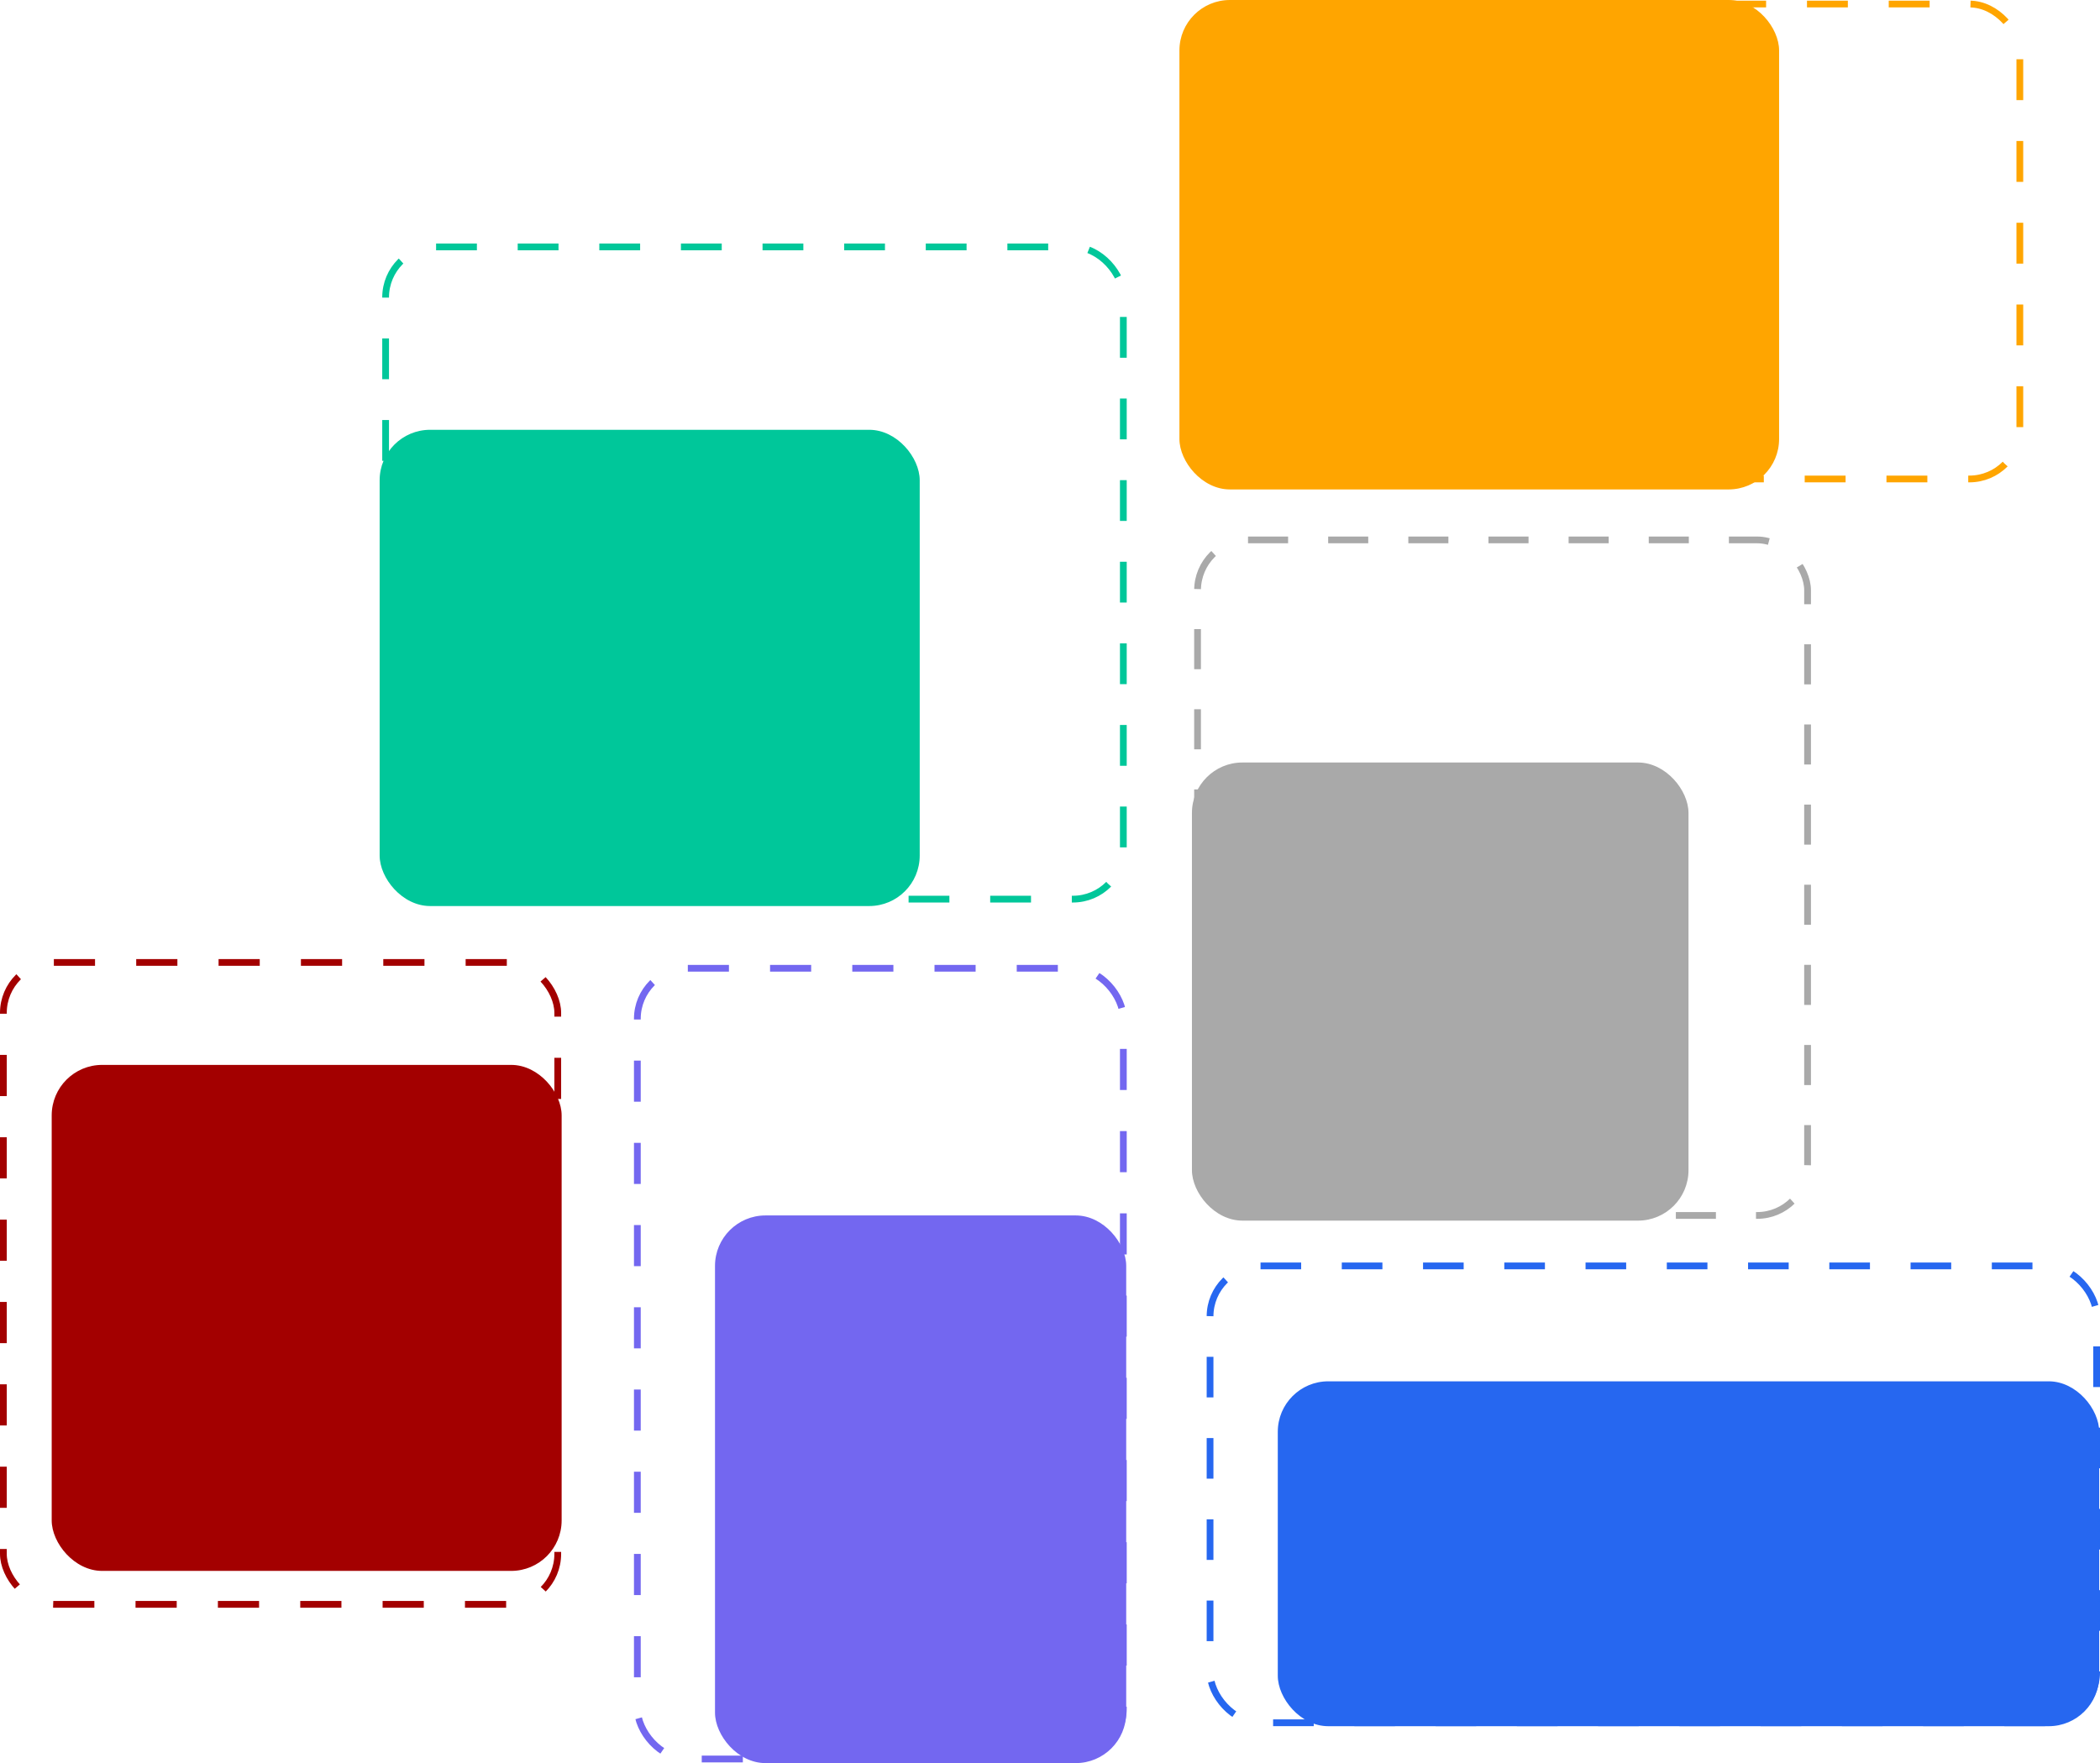 <?xml version="1.0" encoding="UTF-8"?>
<svg id="Layer_1" data-name="Layer 1" xmlns="http://www.w3.org/2000/svg" viewBox="0 0 621.404 521.761">
  <defs>
    <style>
      .cls-1 {
        fill: #A30000;
      }

      .cls-2 {
        fill: #7367f0;
      }

      .cls-3 {
        fill: #00c79a;
      }

      .cls-4 {
        stroke: orange;
        stroke-dasharray: 0 0 12.097 12.097;
      }

      .cls-4, .cls-5, .cls-6, .cls-7, .cls-8, .cls-9 {
        fill: none;
        stroke-miterlimit: 10;
        stroke-width: 2px;
      }

      .cls-10 {
        fill: #a9a9a9;
      }

      .cls-11 {
        fill: orange;
      }

      .cls-5 {
        stroke: #7367f0;
        stroke-dasharray: 0 0 12.166 12.166;
      }

      .cls-6 {
        stroke: #00c79a;
        stroke-dasharray: 0 0 12.075 12.075;
      }

      .cls-12 {
        fill: #2667f0;
      }

      .cls-7 {
        stroke: #2667f0;
        stroke-dasharray: 0 0 12.022 12.022;
      }

      .cls-8 {
        stroke: #A30000;
        stroke-dasharray: 0 0 12.185 12.185;
      }

      .cls-9 {
        stroke: #a9a9a9;
        stroke-dasharray: 0 0 11.858 11.858;
      }
    </style>
  </defs>
  <rect class="cls-6" x="114.106" y="73.064" width="218.298" height="193.021" rx="14.936" ry="14.936"/>
  <rect class="cls-9" x="354.362" y="159.777" width="180.511" height="199.915" rx="14.936" ry="14.936"/>
  <rect class="cls-5" x="188.596" y="286.543" width="143.809" height="234" rx="14.936" ry="14.936"/>
  <rect class="cls-8" x="1" y="284.819" width="164.043" height="189.957" rx="14.936" ry="14.936"/>
  <rect class="cls-10" x="352.702" y="225.649" width="146.936" height="135.574" rx="14.936" ry="14.936"/>
  <rect class="cls-3" x="112.34" y="127.191" width="159.809" height="140.936" rx="14.936" ry="14.936"/>
  <rect class="cls-4" x="350.404" y="1.191" width="247.277" height="140.553" rx="14.936" ry="14.936"/>
  <rect class="cls-2" x="211.574" y="359.691" width="121.681" height="162.069" rx="14.936" ry="14.936"/>
  <rect class="cls-7" x="358.064" y="374.628" width="262.34" height="135.192" rx="14.936" ry="14.936"/>
  <rect class="cls-1" x="15.298" y="315.138" width="150.894" height="149.745" rx="14.936" ry="14.936"/>
  <rect class="cls-12" x="378.106" y="408.777" width="243.064" height="102.064" rx="14.936" ry="14.936"/>
  <rect class="cls-11" x="349" width="177.447" height="144.84" rx="14.936" ry="14.936"/>
</svg>